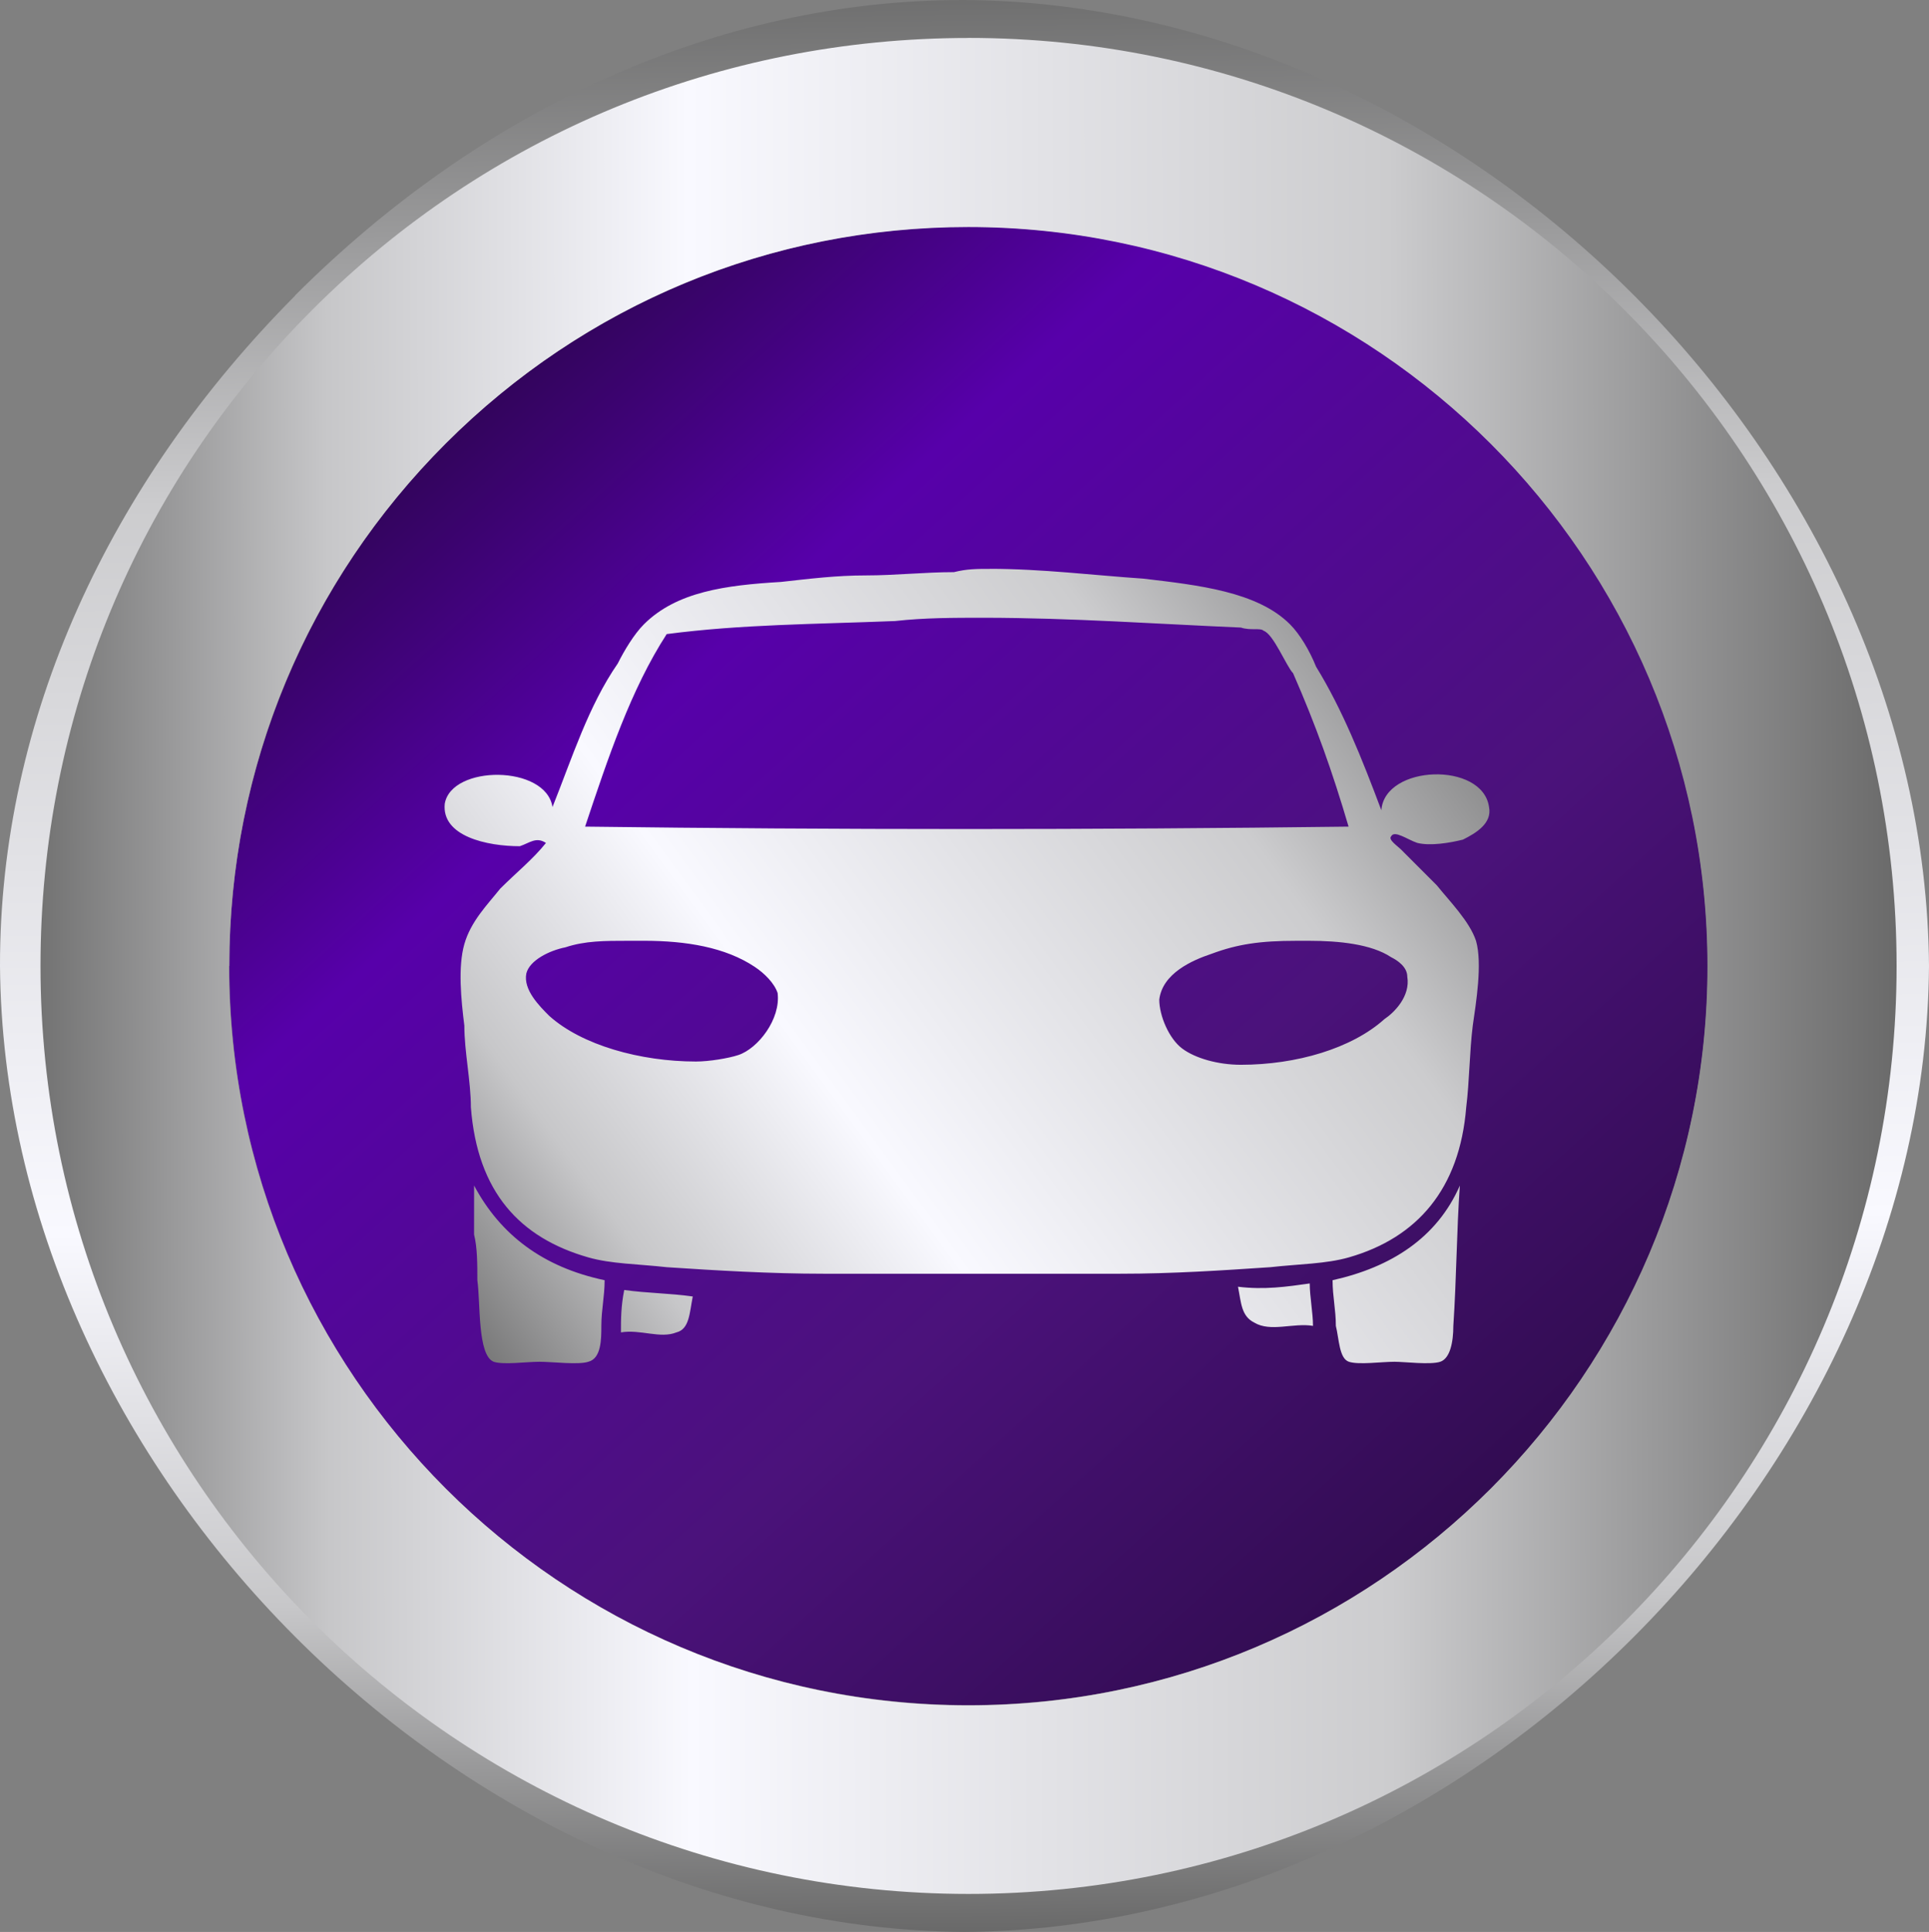 <?xml version="1.0" encoding="UTF-8" standalone="no"?>
<svg xmlns:dc="http://purl.org/dc/elements/1.1/" xmlns:cc="http://creativecommons.org/ns#" xmlns:rdf="http://www.w3.org/1999/02/22-rdf-syntax-ns#" xmlns:svg="http://www.w3.org/2000/svg" xmlns="http://www.w3.org/2000/svg" xmlns:xlink="http://www.w3.org/1999/xlink" xmlns:sodipodi="http://sodipodi.sourceforge.net/DTD/sodipodi-0.dtd" xmlns:inkscape="http://www.inkscape.org/namespaces/inkscape" version="1.1" viewBox="0 0 100.013 100.17" id="svg37" sodipodi:docname="i55.svg" width="100.013" height="100.17" inkscape:version="0.92.2 (5c3e80d, 2017-08-06)">
  <rect x="0" y="0" width="100.013" height="100.17" fill="#808080" stroke="none"/>
  <sodipodi:namedview pagecolor="#ffffff" bordercolor="#666666" borderopacity="1" objecttolerance="10" gridtolerance="10" guidetolerance="10" inkscape:pageopacity="0" inkscape:pageshadow="2" inkscape:window-width="2560" inkscape:window-height="1001" id="namedview39" showgrid="false" fit-margin-top="0" fit-margin-left="0" fit-margin-right="0" fit-margin-bottom="0" inkscape:zoom="2.3576424" inkscape:cx="16.243119" inkscape:cy="50.137501" inkscape:window-x="-9" inkscape:window-y="41" inkscape:window-maximized="1" inkscape:current-layer="svg37" />
  <defs id="defs25">
    <linearGradient id="linearGradientSlvr" x1="-1869" x2="-1869" y1="794.4" y2="828" gradientTransform="matrix(1.301,0,0,1.301,1365,-35.3)" gradientUnits="userSpaceOnUse">
      <stop style="stop-color:#696969" offset="0" id="stop2" />
      <stop style="stop-color:#c7c7c9" offset=".17" id="stop4" />
      <stop style="stop-color:#f9f9ff" offset=".36" id="stop6" />
      <stop style="stop-color:#ccccce" offset=".73" id="stop8" />
      <stop style="stop-color:#696969" offset="1" id="stop10" />
    </linearGradient>
    <linearGradient id="linearGradient19443-2" x1="0.611" x2="0.343" y1="-0.632" y2="0.604" gradientTransform="matrix(43.969,-62.79,62.79,43.969,28.164,81.48)" gradientUnits="userSpaceOnUse" xlink:href="#linearGradientSlvr">
      <stop style="stop-color:#1c072d" offset="0" id="stop13" />
      <stop style="stop-color:#5700aa" offset=".29" id="stop15" />
      <stop style="stop-color:#4b127b" offset=".64" id="stop17" />
      <stop style="stop-color:#290a43" offset="1" id="stop19" />
    </linearGradient>
    <linearGradient id="linearGradient19281-1" x2="0.933" gradientTransform="matrix(56.49,-80.692,80.692,56.49,21.864,90.431)" gradientUnits="userSpaceOnUse" xlink:href="#linearGradientSlvr" y2="-0.301" x1="0.084" y1="0.293" />
    <linearGradient id="linearGradient19279-7" x2="0.911" gradientTransform="matrix(80.692,-52.395,52.395,80.692,9.789,76.282)" gradientUnits="userSpaceOnUse" xlink:href="#linearGradientSlvr" y2="0.299" x1="0.048" y1="-0.261" />
    <linearGradient id="linearGradient33198" x1="391.138" x2="412.162" y1="87.214" y2="71.864" gradientUnits="userSpaceOnUse" xlink:href="#linearGradientSlvr" gradientTransform="matrix(2.625,0,0,2.625,-1004.249,-158.917)" />
  </defs>
  <path inkscape:connector-curvature="0" id="path27" style="fill:url(#linearGradient19443-2);fill-opacity:1;stroke-width:1.351" d="M 11.889,50.085 C 11.889,71.248 29.043,88.41 50.214,88.41 71.376,88.41 88.539,71.253 88.539,50.085 88.539,28.92 71.382,11.76 50.214,11.76 29.051,11.76 11.889,28.914 11.889,50.085" />
  <path inkscape:connector-curvature="0" id="path29" style="fill:url(#linearGradient33198);stroke-width:1.693" d="M 32.364,66.885 C 33.549,67.053 34.734,67.053 35.918,67.222 35.749,68.068 35.749,68.915 35.071,69.084 34.227,69.423 33.211,68.915 32.194,69.084 32.194,68.407 32.194,67.73 32.364,66.885 Z M 67.906,66.546 C 67.906,67.222 68.075,68.068 68.075,68.746 67.061,68.576 65.876,69.084 65.03,68.576 64.355,68.238 64.355,67.561 64.186,66.716 65.538,66.885 66.723,66.716 67.908,66.546 Z M 75.689,61.47 C 75.52,63.84 75.52,66.208 75.351,68.746 75.351,69.592 75.181,70.437 74.673,70.607 74.165,70.776 72.813,70.607 72.305,70.607 71.628,70.607 70.445,70.776 69.937,70.607 69.429,70.437 69.429,69.423 69.26,68.746 69.26,67.9 69.09,67.223 69.09,66.378 72.135,65.701 74.503,64.177 75.69,61.469 Z M 24.581,61.47 C 25.933,64.009 28.135,65.701 31.348,66.378 31.348,67.223 31.178,67.9 31.178,68.747 31.178,69.424 31.178,70.438 30.501,70.607 29.993,70.777 28.641,70.607 27.964,70.607 27.287,70.607 26.101,70.777 25.595,70.607 24.749,70.269 24.918,67.562 24.749,66.378 24.749,65.532 24.749,64.686 24.579,64.01 Z M 67.211,48.78 C 65.348,48.78 64.166,48.95 62.811,49.456 61.797,49.794 60.273,50.471 60.105,51.826 60.105,52.671 60.613,53.856 61.29,54.363 61.965,54.871 63.15,55.208 64.335,55.208 67.212,55.208 70.086,54.363 71.779,52.84 72.287,52.501 73.133,51.657 72.964,50.641 72.964,50.133 72.456,49.794 72.117,49.625 71.102,48.95 69.411,48.78 67.886,48.78 Z M 32.534,48.78 C 31.351,48.78 30.335,48.78 29.319,49.117 28.474,49.286 27.458,49.794 27.289,50.471 27.119,51.318 27.966,52.163 28.474,52.67 30.165,54.194 33.209,55.039 36.086,55.039 36.763,55.039 37.779,54.871 38.285,54.702 39.301,54.363 40.486,52.84 40.317,51.486 40.148,50.978 39.64,50.47 39.132,50.132 37.61,49.116 35.578,48.779 33.381,48.779 Z M 50.978,32.03 C 49.456,32.03 47.933,32.03 46.41,32.2 42.179,32.369 38.456,32.369 34.566,32.877 32.704,35.754 31.521,39.305 30.335,42.86 43.362,43.027 56.742,43.027 69.92,42.86 69.073,39.983 68.227,37.612 67.043,34.906 66.704,34.567 66.027,32.876 65.519,32.707 65.35,32.538 64.842,32.707 64.336,32.538 60.275,32.368 55.537,32.03 50.969,32.03 Z M 51.316,29.493 C 54.023,29.493 56.729,29.831 59.267,30.001 62.144,30.339 65.189,30.678 66.882,32.369 67.39,32.877 67.896,33.723 68.235,34.568 69.589,36.769 70.605,39.306 71.619,42.012 71.788,39.644 76.866,39.475 77.202,41.843 77.371,42.69 76.527,43.196 75.849,43.534 75.172,43.704 74.157,43.873 73.481,43.704 72.973,43.534 72.296,43.026 72.127,43.365 71.958,43.534 72.466,43.873 72.635,44.042 73.312,44.719 73.82,45.227 74.495,45.904 75.173,46.749 76.188,47.765 76.527,48.781 76.866,49.965 76.527,51.997 76.358,53.181 76.188,54.535 76.188,56.058 76.019,57.412 75.68,61.641 73.481,64.18 69.929,65.196 68.744,65.534 67.391,65.534 65.868,65.703 63.331,65.873 60.791,66.042 58.085,66.042 H 42.687 C 39.98,66.042 37.103,65.873 34.565,65.703 33.041,65.534 31.688,65.534 30.504,65.196 26.95,64.18 24.753,61.812 24.414,57.412 24.414,56.058 24.075,54.535 24.075,53.181 23.906,51.828 23.737,50.136 24.075,48.952 24.414,47.767 25.26,46.921 25.936,46.075 26.783,45.23 27.629,44.553 28.306,43.707 27.798,43.368 27.46,43.707 26.952,43.876 25.261,43.876 22.891,43.368 23.059,41.677 23.398,39.647 28.306,39.647 28.645,41.846 29.659,39.309 30.506,36.602 32.029,34.402 32.367,33.727 32.875,32.88 33.383,32.372 35.074,30.681 37.614,30.343 40.489,30.173 42.011,30.004 43.366,29.835 44.888,29.835 46.412,29.835 47.933,29.665 49.458,29.665 50.134,29.496 50.642,29.496 51.319,29.496 Z" />
  <path inkscape:connector-curvature="0" id="path31" style="display:inline;fill:url(#linearGradient19281-1);stroke-width:1.351" d="M 15.301,15.33 C 5.673,25.019 -0.018,37.262 4.4360834e-5,50.085 0.211,76.196 23.89,99.986 50.006,100.17 76.122,99.998 99.803,76.198 100.013,50.085 99.802,23.974 76.12,0.184 50.006,0 H 49.945 C 37.138,0 24.942,5.681 15.295,15.322 M 10.169,50.077 C 10.169,39.698 14.55,29.854 22.167,22.2 29.796,14.566 39.629,10.172 49.992,10.18 71.221,10.275 89.709,28.838 89.814,50.08 89.707,71.313 71.21,89.875 49.992,89.98 28.767,89.884 10.276,71.324 10.171,50.08" />
  <path inkscape:connector-curvature="0" id="path33" style="fill:url(#linearGradient19279-7);stroke-width:1.351" d="M 50.214,1.969 C 37.362,1.969 25.279,6.975 16.194,16.062 7.106,25.15 2.1,37.233 2.1,50.082 2.1,76.621 23.685,98.199 50.216,98.199 76.755,98.199 98.333,76.613 98.333,50.082 98.333,23.544 76.747,1.966 50.216,1.966 Z M 11.889,50.085 C 11.889,39.85 15.873,30.23 23.111,22.995 30.348,15.758 39.968,11.773 50.201,11.773 71.329,11.773 88.526,28.962 88.526,50.098 88.526,71.224 71.337,88.423 50.201,88.423 29.075,88.423 11.876,71.235 11.876,50.098" />
</svg>

